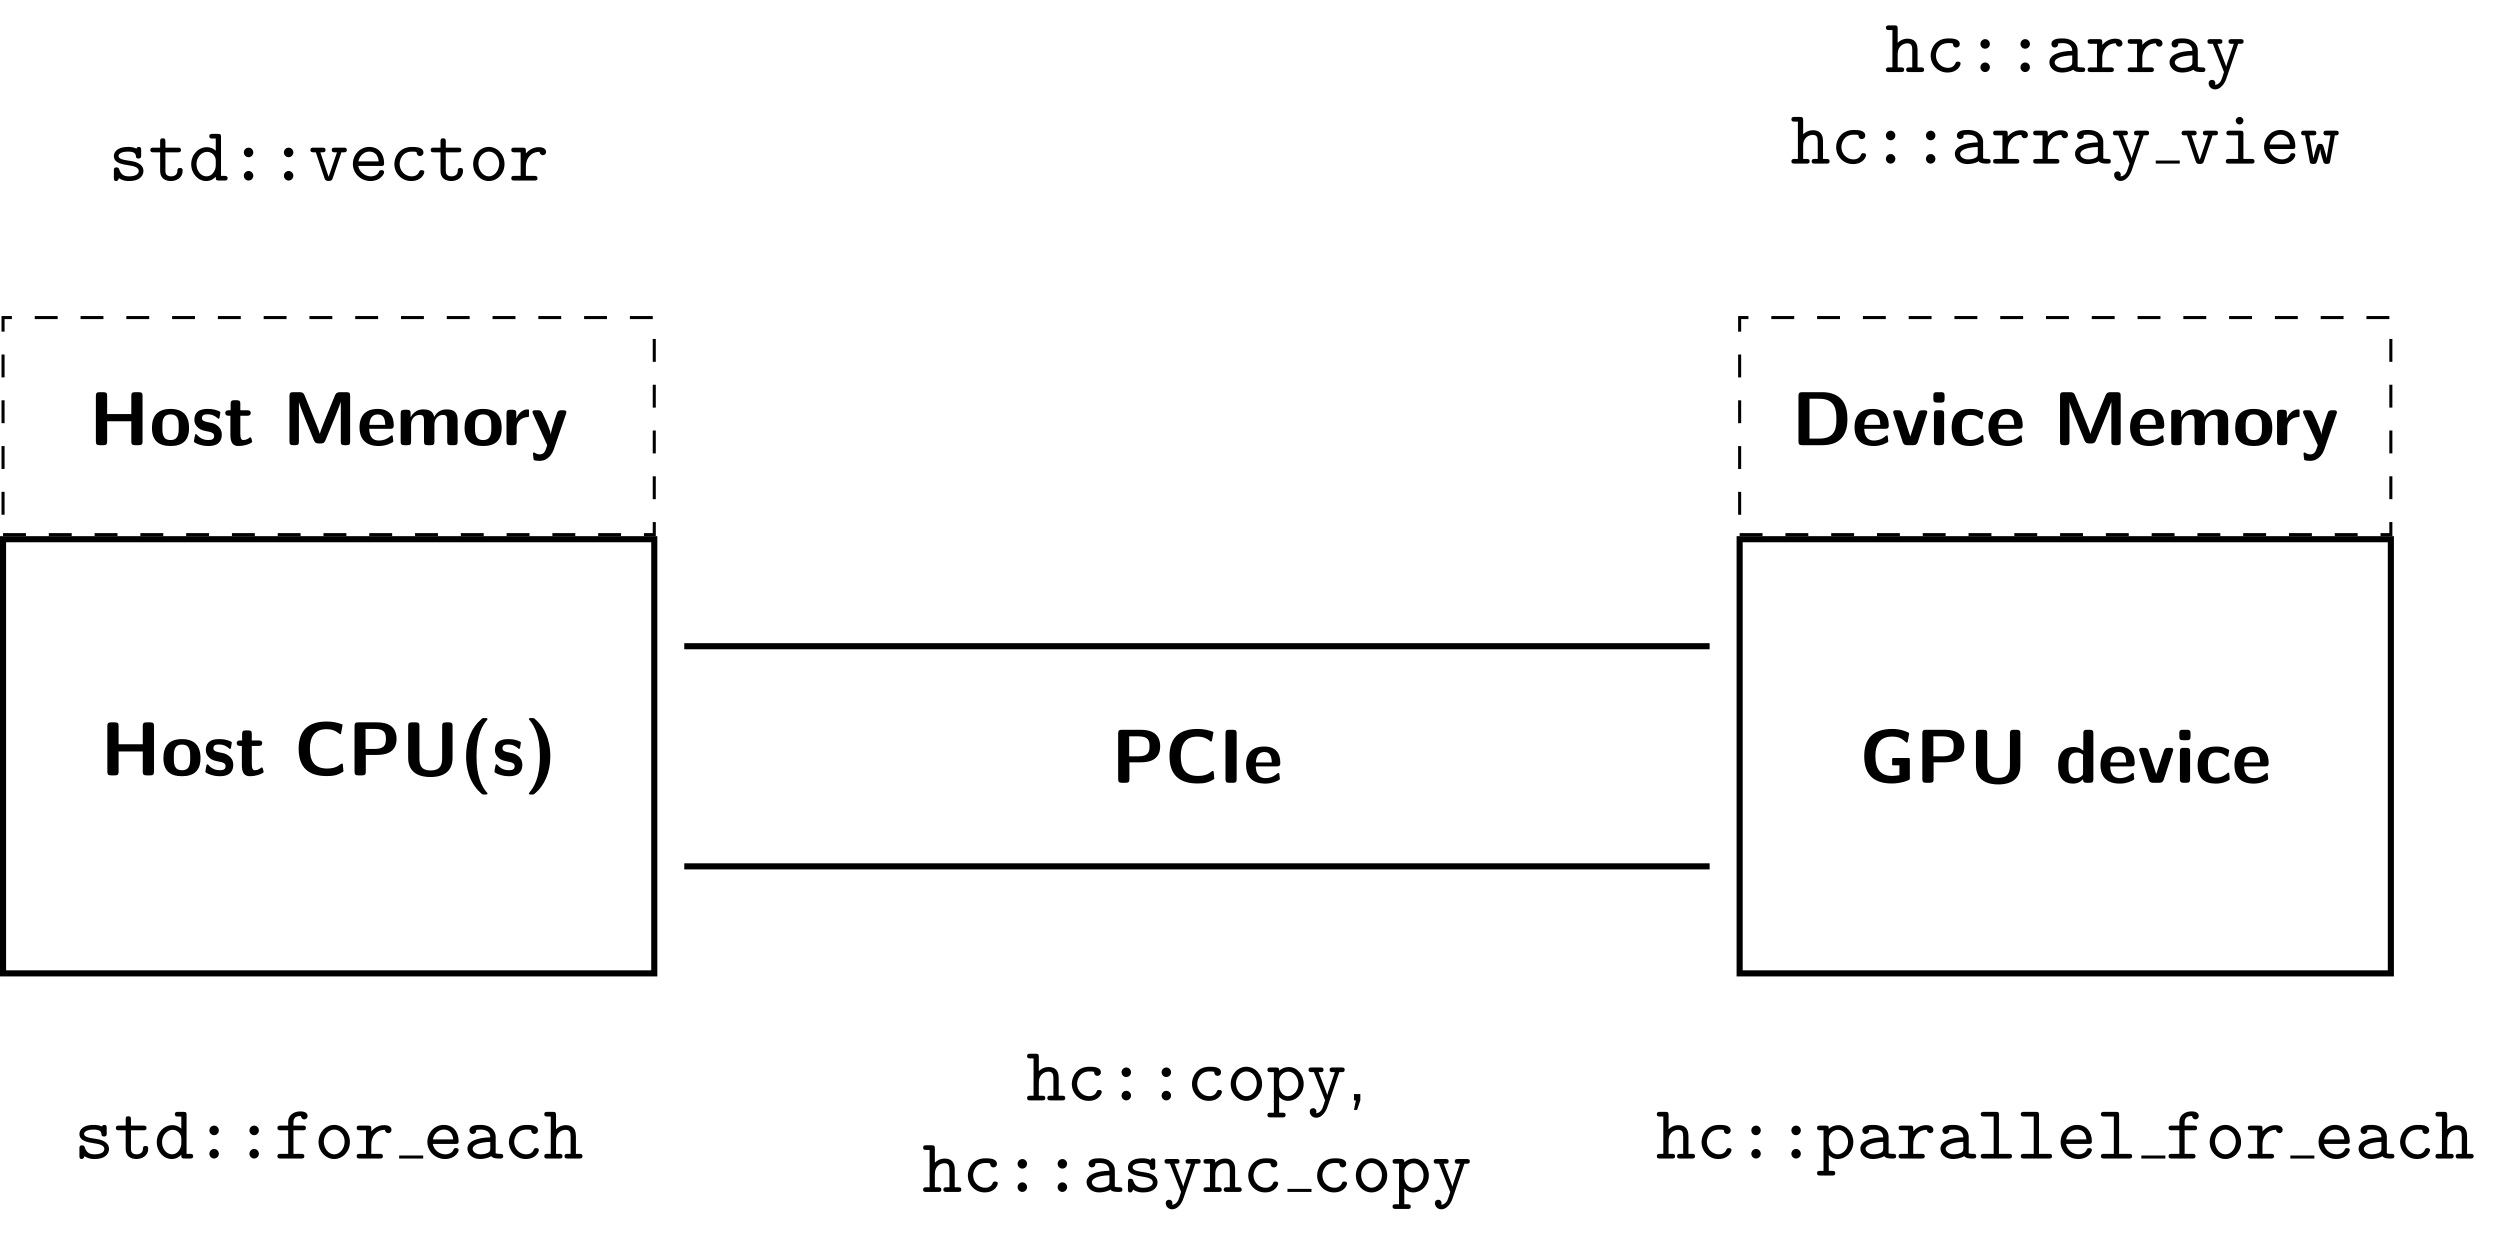 <?xml version="1.0" encoding="UTF-8"?>
<svg xmlns="http://www.w3.org/2000/svg" xmlns:xlink="http://www.w3.org/1999/xlink" width="326.464pt" height="161.184pt" viewBox="0 0 326.464 161.184" version="1.1">
<defs>
<g>
<symbol overflow="visible" id="glyph0-0">
<path style="stroke:none;" d=""/>
</symbol>
<symbol overflow="visible" id="glyph0-1">
<path style="stroke:none;" d="M 7 -6.438 C 7 -6.766 6.922 -6.922 6.516 -6.922 L 6.016 -6.922 C 5.625 -6.922 5.531 -6.781 5.531 -6.438 L 5.531 -4.062 L 2.375 -4.062 L 2.375 -6.438 C 2.375 -6.766 2.297 -6.922 1.891 -6.922 L 1.391 -6.922 C 1.031 -6.922 0.906 -6.812 0.906 -6.438 L 0.906 -0.484 C 0.906 -0.125 1.016 0 1.391 0 L 1.891 0 C 2.266 0 2.375 -0.125 2.375 -0.484 L 2.375 -3.125 L 5.531 -3.125 L 5.531 -0.484 C 5.531 -0.156 5.609 0 6.016 0 L 6.516 0 C 6.891 0 7 -0.125 7 -0.484 Z M 7 -6.438 "/>
</symbol>
<symbol overflow="visible" id="glyph0-2">
<path style="stroke:none;" d="M 5.156 -2.25 C 5.156 -3.875 4.359 -4.734 2.734 -4.734 C 1.078 -4.734 0.312 -3.844 0.312 -2.25 C 0.312 -0.625 1.172 0.109 2.734 0.109 C 4.297 0.109 5.156 -0.609 5.156 -2.25 Z M 2.734 -0.672 C 1.672 -0.672 1.672 -1.562 1.672 -2.359 C 1.672 -3.125 1.672 -4.016 2.734 -4.016 C 3.812 -4.016 3.812 -3.141 3.812 -2.359 C 3.812 -1.578 3.812 -0.672 2.734 -0.672 Z M 2.734 -0.672 "/>
</symbol>
<symbol overflow="visible" id="glyph0-3">
<path style="stroke:none;" d="M 3.953 -1.406 C 3.953 -1.969 3.656 -2.312 3.469 -2.469 C 3.078 -2.828 2.719 -2.891 2.297 -2.969 C 1.75 -3.078 1.359 -3.156 1.359 -3.531 C 1.359 -3.953 1.688 -4.031 2.078 -4.031 C 2.734 -4.031 3.094 -3.781 3.359 -3.562 C 3.453 -3.453 3.484 -3.453 3.516 -3.453 C 3.625 -3.453 3.641 -3.547 3.656 -3.594 C 3.672 -3.672 3.766 -4.234 3.766 -4.281 C 3.766 -4.438 3.234 -4.578 3.125 -4.609 C 2.734 -4.719 2.406 -4.734 2.156 -4.734 C 1.703 -4.734 0.375 -4.734 0.375 -3.312 C 0.375 -2.828 0.594 -2.516 0.859 -2.281 C 1.203 -1.969 1.594 -1.891 2.156 -1.781 C 2.453 -1.734 2.953 -1.641 2.953 -1.203 C 2.953 -0.734 2.578 -0.672 2.188 -0.672 C 1.75 -0.672 1.188 -0.797 0.719 -1.359 C 0.672 -1.406 0.641 -1.438 0.578 -1.438 C 0.484 -1.438 0.453 -1.344 0.453 -1.281 C 0.422 -1.141 0.312 -0.578 0.312 -0.484 C 0.312 -0.297 1.047 -0.062 1.062 -0.062 C 1.609 0.109 2.016 0.109 2.188 0.109 C 2.688 0.109 3.953 0.062 3.953 -1.406 Z M 3.953 -1.406 "/>
</symbol>
<symbol overflow="visible" id="glyph0-4">
<path style="stroke:none;" d="M 2.172 -3.844 L 3.062 -3.844 C 3.188 -3.844 3.531 -3.844 3.531 -4.203 C 3.531 -4.562 3.188 -4.562 3.062 -4.562 L 2.172 -4.562 L 2.172 -5.391 C 2.172 -5.719 2.109 -5.875 1.688 -5.875 L 1.391 -5.875 C 1.031 -5.875 0.906 -5.766 0.906 -5.391 L 0.906 -4.562 L 0.672 -4.562 C 0.562 -4.562 0.203 -4.562 0.203 -4.203 C 0.203 -3.844 0.562 -3.844 0.672 -3.844 L 0.875 -3.844 L 0.875 -1.328 C 0.875 -0.312 1.234 0.109 1.922 0.109 C 2.016 0.109 2.453 0.109 2.969 -0.047 C 3.141 -0.094 3.719 -0.281 3.719 -0.469 C 3.719 -0.5 3.703 -0.562 3.641 -0.781 C 3.594 -0.984 3.562 -1.031 3.484 -1.031 C 3.422 -1.031 3.422 -1.031 3.359 -0.969 C 3.25 -0.891 2.984 -0.672 2.562 -0.672 C 2.328 -0.672 2.172 -0.844 2.172 -1.5 Z M 2.172 -3.844 "/>
</symbol>
<symbol overflow="visible" id="glyph0-5">
<path style="stroke:none;" d="M 6.375 -1.422 C 6.375 -1.5 6.312 -1.547 6.266 -1.547 C 6.031 -1.547 5.734 -0.891 4.344 -0.891 C 2.578 -0.891 2.078 -1.969 2.078 -3.469 C 2.078 -4.953 2.625 -6.031 4.25 -6.031 C 5.141 -6.031 5.609 -5.688 5.875 -5.469 C 5.938 -5.406 5.969 -5.375 6.047 -5.375 C 6.078 -5.375 6.125 -5.422 6.141 -5.469 L 6.344 -6.562 C 6.344 -6.609 6.344 -6.656 6.266 -6.672 C 5.672 -6.891 5.062 -7.031 4.281 -7.031 C 1.859 -7.031 0.609 -5.859 0.609 -3.484 C 0.609 -1.031 1.875 0.094 4.297 0.094 C 5.141 0.094 5.672 -0.016 6.406 -0.469 C 6.484 -0.516 6.453 -0.594 6.453 -0.594 Z M 6.375 -1.422 "/>
</symbol>
<symbol overflow="visible" id="glyph0-6">
<path style="stroke:none;" d="M 2.375 -2.672 L 3.891 -2.672 C 5.453 -2.672 6.391 -3.328 6.391 -4.766 C 6.391 -6.266 5.406 -6.922 3.875 -6.922 L 1.391 -6.922 C 1.031 -6.922 0.906 -6.812 0.906 -6.438 L 0.906 -0.484 C 0.906 -0.125 1.016 0 1.391 0 L 1.891 0 C 2.266 0 2.375 -0.125 2.375 -0.484 Z M 3.562 -6.062 C 4.875 -6.062 5 -5.469 5 -4.766 C 5 -4.094 4.891 -3.453 3.562 -3.453 L 2.344 -3.453 L 2.344 -6.062 Z M 3.562 -6.062 "/>
</symbol>
<symbol overflow="visible" id="glyph0-7">
<path style="stroke:none;" d="M 6.703 -6.438 C 6.703 -6.766 6.625 -6.922 6.219 -6.922 L 5.828 -6.922 C 5.438 -6.922 5.344 -6.781 5.344 -6.438 L 5.344 -2.266 C 5.344 -1.281 5.047 -0.641 3.844 -0.641 C 2.688 -0.641 2.375 -1.219 2.375 -2.25 L 2.375 -6.438 C 2.375 -6.766 2.297 -6.922 1.891 -6.922 L 1.391 -6.922 C 1.031 -6.922 0.906 -6.812 0.906 -6.438 L 0.906 -2.297 C 0.906 -0.188 2.562 0.219 3.828 0.219 C 4.969 0.219 6.703 -0.125 6.703 -2.281 Z M 6.703 -6.438 "/>
</symbol>
<symbol overflow="visible" id="glyph0-8">
<path style="stroke:none;" d="M 3.203 -7.484 C 3.016 -7.484 3 -7.484 2.828 -7.312 C 1.625 -6.312 0.859 -4.609 0.859 -2.5 C 0.859 -1.281 1.109 0.797 2.766 2.297 C 2.984 2.5 3 2.5 3.203 2.5 L 3.375 2.5 C 3.531 2.5 3.656 2.5 3.656 2.359 C 3.656 2.328 3.656 2.312 3.531 2.188 C 2.906 1.422 2.219 0.188 2.219 -2.5 C 2.219 -5.422 3.047 -6.578 3.594 -7.234 C 3.625 -7.281 3.656 -7.312 3.656 -7.344 C 3.656 -7.484 3.531 -7.484 3.375 -7.484 Z M 3.203 -7.484 "/>
</symbol>
<symbol overflow="visible" id="glyph0-9">
<path style="stroke:none;" d="M 0.875 -7.484 C 0.719 -7.484 0.609 -7.484 0.609 -7.344 C 0.609 -7.312 0.609 -7.297 0.734 -7.172 C 1.344 -6.406 2.047 -5.172 2.047 -2.5 C 2.047 0.422 1.219 1.578 0.672 2.25 C 0.609 2.328 0.609 2.344 0.609 2.359 C 0.609 2.5 0.719 2.5 0.875 2.5 L 1.062 2.5 C 1.234 2.5 1.25 2.5 1.438 2.328 C 2.625 1.328 3.406 -0.375 3.406 -2.5 C 3.406 -3.703 3.156 -5.781 1.484 -7.281 C 1.281 -7.484 1.25 -7.484 1.062 -7.484 Z M 0.875 -7.484 "/>
</symbol>
<symbol overflow="visible" id="glyph0-10">
<path style="stroke:none;" d="M 5.531 -3.266 C 5.328 -2.75 4.953 -1.828 4.875 -1.484 L 4.859 -1.484 C 4.781 -1.844 4.359 -2.828 4.156 -3.359 L 2.875 -6.516 C 2.719 -6.922 2.391 -6.922 2.219 -6.922 L 1.391 -6.922 C 1.031 -6.922 0.906 -6.812 0.906 -6.438 L 0.906 -0.484 C 0.906 -0.125 1.016 0 1.391 0 L 1.656 0 C 2.031 0 2.141 -0.125 2.141 -0.484 L 2.141 -5.625 C 2.25 -5.188 2.703 -4.078 2.938 -3.484 L 4.094 -0.641 C 4.281 -0.219 4.516 -0.219 4.859 -0.219 C 5.188 -0.219 5.438 -0.219 5.609 -0.641 L 6.891 -3.781 C 6.984 -4.016 7.531 -5.375 7.594 -5.625 L 7.609 -5.625 L 7.609 -0.484 C 7.609 -0.156 7.672 0 8.078 0 L 8.359 0 C 8.734 0 8.828 -0.125 8.828 -0.484 L 8.828 -6.438 C 8.828 -6.766 8.766 -6.922 8.359 -6.922 L 7.516 -6.922 C 7.266 -6.922 7.016 -6.891 6.844 -6.484 Z M 5.531 -3.266 "/>
</symbol>
<symbol overflow="visible" id="glyph0-11">
<path style="stroke:none;" d="M 4.297 -2.141 C 4.531 -2.141 4.781 -2.141 4.781 -2.594 C 4.781 -3.875 4.172 -4.734 2.688 -4.734 C 1.094 -4.734 0.312 -3.844 0.312 -2.328 C 0.312 -0.688 1.25 0.109 2.828 0.109 C 3.203 0.109 3.766 0.062 4.422 -0.266 C 4.641 -0.375 4.719 -0.406 4.719 -0.531 C 4.719 -0.594 4.688 -0.891 4.672 -0.969 C 4.641 -1.281 4.625 -1.281 4.531 -1.281 C 4.5 -1.281 4.469 -1.281 4.359 -1.188 C 3.781 -0.672 3.188 -0.609 2.859 -0.609 C 1.734 -0.609 1.609 -1.5 1.578 -2.141 Z M 1.594 -2.656 C 1.625 -3.266 1.828 -4.016 2.688 -4.016 C 3.484 -4.016 3.641 -3.438 3.672 -2.656 Z M 1.594 -2.656 "/>
</symbol>
<symbol overflow="visible" id="glyph0-12">
<path style="stroke:none;" d="M 8.031 -3.234 C 8.031 -4.266 7.594 -4.672 6.578 -4.672 C 5.875 -4.672 5.328 -4.344 4.969 -3.688 C 4.812 -4.641 3.953 -4.672 3.531 -4.672 C 3.344 -4.672 2.938 -4.672 2.484 -4.344 C 2.172 -4.109 1.969 -3.797 1.906 -3.656 L 1.891 -3.656 L 1.891 -4.141 C 1.891 -4.469 1.828 -4.625 1.422 -4.625 L 1.078 -4.625 C 0.719 -4.625 0.594 -4.516 0.594 -4.141 L 0.594 -0.484 C 0.594 -0.125 0.703 0 1.078 0 L 1.469 0 C 1.859 0 1.953 -0.125 1.953 -0.484 L 1.953 -2.688 C 1.953 -3.578 2.562 -3.953 3.047 -3.953 C 3.531 -3.953 3.641 -3.75 3.641 -3.219 L 3.641 -0.484 C 3.641 -0.125 3.75 0 4.109 0 L 4.516 0 C 4.891 0 5 -0.125 5 -0.484 L 5 -2.688 C 5 -3.578 5.609 -3.953 6.094 -3.953 C 6.562 -3.953 6.672 -3.75 6.672 -3.219 L 6.672 -0.484 C 6.672 -0.125 6.781 0 7.156 0 L 7.562 0 C 7.938 0 8.031 -0.125 8.031 -0.484 Z M 8.031 -3.234 "/>
</symbol>
<symbol overflow="visible" id="glyph0-13">
<path style="stroke:none;" d="M 1.938 -2.297 C 1.938 -3.234 2.719 -3.625 3.344 -3.672 C 3.531 -3.672 3.547 -3.672 3.547 -3.938 L 3.547 -4.406 C 3.547 -4.609 3.547 -4.672 3.375 -4.672 C 3.094 -4.672 2.359 -4.578 1.891 -3.5 L 1.891 -4.141 C 1.891 -4.469 1.812 -4.625 1.406 -4.625 L 1.094 -4.625 C 0.734 -4.625 0.609 -4.516 0.609 -4.141 L 0.609 -0.484 C 0.609 -0.125 0.719 0 1.094 0 L 1.453 0 C 1.828 0 1.938 -0.125 1.938 -0.484 Z M 1.938 -2.297 "/>
</symbol>
<symbol overflow="visible" id="glyph0-14">
<path style="stroke:none;" d="M 4.672 -4.094 C 4.719 -4.234 4.719 -4.25 4.719 -4.297 C 4.719 -4.562 4.453 -4.562 4.312 -4.562 L 4.094 -4.562 C 3.938 -4.562 3.719 -4.562 3.562 -4.344 C 3.531 -4.281 2.734 -2.078 2.688 -1.422 L 2.672 -1.422 C 2.625 -1.906 2.219 -2.828 1.781 -3.781 C 1.5 -4.422 1.438 -4.562 0.938 -4.562 L 0.672 -4.562 C 0.531 -4.562 0.297 -4.562 0.297 -4.312 C 0.297 -4.266 0.312 -4.203 0.344 -4.141 L 2.219 0 C 2.141 0.203 2.109 0.312 2.078 0.422 C 1.969 0.75 1.797 1.203 1.25 1.203 C 0.922 1.203 0.703 1.062 0.594 0.984 C 0.531 0.953 0.516 0.953 0.484 0.953 C 0.438 0.953 0.359 0.984 0.359 1.094 C 0.359 1.172 0.422 1.859 0.453 1.906 C 0.531 2.031 1.078 2.047 1.234 2.047 C 2.469 2.047 2.953 0.875 3.047 0.625 Z M 4.672 -4.094 "/>
</symbol>
<symbol overflow="visible" id="glyph0-15">
<path style="stroke:none;" d="M 6.578 -3.094 C 6.578 -3.141 6.547 -3.234 6.453 -3.234 L 4.422 -3.234 C 4.344 -3.234 4.266 -3.203 4.266 -3.094 L 4.266 -2.375 C 4.266 -2.328 4.312 -2.281 4.375 -2.281 L 5.219 -2.281 L 5.219 -1 C 5.125 -0.953 4.453 -0.891 4.312 -0.891 C 2.625 -0.891 2.078 -1.938 2.078 -3.469 C 2.078 -4.953 2.625 -6.031 4.25 -6.031 C 5.094 -6.031 5.5 -5.828 6.094 -5.281 C 6.125 -5.25 6.156 -5.234 6.188 -5.234 C 6.234 -5.234 6.281 -5.281 6.297 -5.359 L 6.484 -6.375 C 6.484 -6.438 6.5 -6.484 6.406 -6.547 C 6.109 -6.703 5.375 -7.031 4.312 -7.031 C 1.672 -7.031 0.625 -5.688 0.625 -3.469 C 0.625 -1 1.922 0.094 4.25 0.094 C 5.297 0.094 6.297 -0.234 6.578 -0.453 Z M 6.578 -3.094 "/>
</symbol>
<symbol overflow="visible" id="glyph0-16">
<path style="stroke:none;" d="M 4.969 -6.438 C 4.969 -6.766 4.906 -6.922 4.5 -6.922 L 4.125 -6.922 C 3.75 -6.922 3.656 -6.781 3.656 -6.438 L 3.656 -4.172 C 3.203 -4.609 2.703 -4.672 2.391 -4.672 C 0.375 -4.672 0.375 -2.766 0.375 -2.266 C 0.375 -1.812 0.375 0.109 2.344 0.109 C 2.766 0.109 3.188 -0.016 3.625 -0.469 C 3.625 -0.094 3.766 0 4.094 0 L 4.5 0 C 4.875 0 4.969 -0.125 4.969 -0.484 Z M 3.625 -1.25 C 3.625 -1.078 3.625 -0.984 3.328 -0.781 C 3.078 -0.625 2.844 -0.609 2.734 -0.609 C 1.719 -0.609 1.719 -1.531 1.719 -2.266 C 1.719 -3.016 1.719 -3.953 2.844 -3.953 C 3.125 -3.953 3.406 -3.859 3.625 -3.656 Z M 3.625 -1.25 "/>
</symbol>
<symbol overflow="visible" id="glyph0-17">
<path style="stroke:none;" d="M 4.672 -4.094 C 4.719 -4.234 4.719 -4.25 4.719 -4.281 C 4.719 -4.562 4.469 -4.562 4.312 -4.562 L 4.109 -4.562 C 3.688 -4.562 3.578 -4.422 3.484 -4.141 L 2.5 -1.125 L 1.516 -4.141 C 1.453 -4.344 1.375 -4.562 0.891 -4.562 L 0.656 -4.562 C 0.516 -4.562 0.266 -4.562 0.266 -4.281 C 0.266 -4.25 0.266 -4.234 0.312 -4.094 L 1.5 -0.422 C 1.641 0 1.938 0 2.125 0 L 2.844 0 C 3.031 0 3.344 0 3.484 -0.422 Z M 4.672 -4.094 "/>
</symbol>
<symbol overflow="visible" id="glyph0-18">
<path style="stroke:none;" d="M 1.016 -6.922 C 0.703 -6.922 0.531 -6.875 0.531 -6.469 L 0.531 -6.016 C 0.531 -5.688 0.641 -5.562 1 -5.562 L 1.531 -5.562 C 2 -5.562 2 -5.766 2 -6.234 C 2 -6.719 2 -6.922 1.531 -6.922 Z M 1.938 -4.094 C 1.938 -4.406 1.859 -4.562 1.453 -4.562 L 1.094 -4.562 C 0.734 -4.562 0.609 -4.453 0.609 -4.094 L 0.609 -0.484 C 0.609 -0.125 0.719 0 1.094 0 L 1.453 0 C 1.828 0 1.938 -0.125 1.938 -0.484 Z M 1.938 -4.094 "/>
</symbol>
<symbol overflow="visible" id="glyph0-19">
<path style="stroke:none;" d="M 4.562 -0.5 C 4.562 -0.609 4.516 -1.062 4.5 -1.203 C 4.5 -1.219 4.469 -1.328 4.375 -1.328 C 4.344 -1.328 4.312 -1.328 4.219 -1.219 C 4.047 -1.078 3.578 -0.672 2.766 -0.672 C 1.719 -0.672 1.719 -1.672 1.719 -2.312 C 1.719 -3.125 1.781 -3.953 2.797 -3.953 C 3.438 -3.953 3.703 -3.797 4.062 -3.5 C 4.188 -3.391 4.203 -3.391 4.25 -3.391 C 4.344 -3.391 4.359 -3.484 4.375 -3.516 C 4.391 -3.594 4.5 -4.156 4.5 -4.203 C 4.5 -4.297 4.422 -4.344 4.25 -4.422 C 3.781 -4.641 3.484 -4.734 2.781 -4.734 C 1.297 -4.734 0.375 -4.031 0.375 -2.297 C 0.375 -0.641 1.219 0.109 2.734 0.109 C 3 0.109 3.594 0.094 4.266 -0.234 C 4.547 -0.391 4.562 -0.406 4.562 -0.5 Z M 4.562 -0.5 "/>
</symbol>
<symbol overflow="visible" id="glyph0-20">
<path style="stroke:none;" d="M 1.391 -6.922 C 1.031 -6.922 0.906 -6.812 0.906 -6.438 L 0.906 -0.484 C 0.906 -0.125 1.016 0 1.391 0 L 4.016 0 C 6.453 0 7.297 -1.453 7.297 -3.406 C 7.297 -4.203 7.172 -5.156 6.609 -5.875 C 5.859 -6.797 4.672 -6.922 4.016 -6.922 Z M 2.344 -0.859 L 2.344 -6.062 L 3.625 -6.062 C 5.766 -6.062 5.859 -4.531 5.859 -3.406 C 5.859 -2.281 5.75 -0.859 3.625 -0.859 Z M 2.344 -0.859 "/>
</symbol>
<symbol overflow="visible" id="glyph0-21">
<path style="stroke:none;" d="M 2.375 -6.438 C 2.375 -6.766 2.312 -6.922 1.906 -6.922 L 1.391 -6.922 C 1.031 -6.922 0.922 -6.812 0.922 -6.438 L 0.922 -0.484 C 0.922 -0.125 1.031 0 1.391 0 L 1.906 0 C 2.281 0 2.375 -0.125 2.375 -0.484 Z M 2.375 -6.438 "/>
</symbol>
<symbol overflow="visible" id="glyph1-0">
<path style="stroke:none;" d=""/>
</symbol>
<symbol overflow="visible" id="glyph1-1">
<path style="stroke:none;" d="M 2.969 -2.547 C 2.734 -2.578 2.547 -2.609 2.297 -2.656 C 2 -2.703 1.328 -2.828 1.328 -3.203 C 1.328 -3.469 1.641 -3.781 2.594 -3.781 C 3.422 -3.781 3.562 -3.484 3.594 -3.219 C 3.594 -3.047 3.625 -2.875 3.922 -2.875 C 4.281 -2.875 4.281 -3.094 4.281 -3.297 L 4.281 -3.984 C 4.281 -4.141 4.281 -4.391 3.984 -4.391 C 3.734 -4.391 3.703 -4.25 3.672 -4.172 C 3.234 -4.391 2.797 -4.391 2.609 -4.391 C 0.953 -4.391 0.719 -3.562 0.719 -3.203 C 0.719 -2.297 1.766 -2.125 2.688 -1.984 C 3.172 -1.906 3.969 -1.781 3.969 -1.25 C 3.969 -0.875 3.594 -0.547 2.688 -0.547 C 2.219 -0.547 1.672 -0.656 1.422 -1.438 C 1.359 -1.609 1.328 -1.719 1.062 -1.719 C 0.719 -1.719 0.719 -1.516 0.719 -1.312 L 0.719 -0.344 C 0.719 -0.188 0.719 0.062 1.016 0.062 C 1.109 0.062 1.266 0.047 1.391 -0.312 C 1.875 0.047 2.406 0.062 2.688 0.062 C 4.25 0.062 4.578 -0.766 4.578 -1.25 C 4.578 -2.281 3.297 -2.5 2.969 -2.547 Z M 2.969 -2.547 "/>
</symbol>
<symbol overflow="visible" id="glyph1-2">
<path style="stroke:none;" d="M 2.219 -3.688 L 3.844 -3.688 C 4 -3.688 4.25 -3.688 4.25 -3.984 C 4.25 -4.297 4 -4.297 3.844 -4.297 L 2.219 -4.297 L 2.219 -5.109 C 2.219 -5.297 2.219 -5.516 1.875 -5.516 C 1.531 -5.516 1.531 -5.312 1.531 -5.109 L 1.531 -4.297 L 0.656 -4.297 C 0.5 -4.297 0.25 -4.297 0.25 -3.984 C 0.25 -3.688 0.5 -3.688 0.641 -3.688 L 1.531 -3.688 L 1.531 -1.25 C 1.531 -0.297 2.203 0.062 2.938 0.062 C 3.672 0.062 4.469 -0.375 4.469 -1.25 C 4.469 -1.438 4.469 -1.641 4.125 -1.641 C 3.797 -1.641 3.781 -1.438 3.781 -1.266 C 3.781 -0.641 3.203 -0.547 2.984 -0.547 C 2.219 -0.547 2.219 -1.062 2.219 -1.312 Z M 2.219 -3.688 "/>
</symbol>
<symbol overflow="visible" id="glyph1-3">
<path style="stroke:none;" d="M 3.562 -0.5 C 3.562 -0.141 3.562 0 3.969 0 L 4.688 0 C 4.859 0 5.109 0 5.109 -0.312 C 5.109 -0.609 4.844 -0.609 4.703 -0.609 L 4.25 -0.609 L 4.25 -5.688 C 4.25 -5.984 4.203 -6.094 3.859 -6.094 L 3.125 -6.094 C 2.969 -6.094 2.719 -6.094 2.719 -5.781 C 2.719 -5.484 2.984 -5.484 3.125 -5.484 L 3.562 -5.484 L 3.562 -3.906 C 3.234 -4.203 2.828 -4.359 2.406 -4.359 C 1.312 -4.359 0.359 -3.406 0.359 -2.141 C 0.359 -0.906 1.25 0.062 2.312 0.062 C 2.875 0.062 3.297 -0.203 3.562 -0.5 Z M 3.562 -2.641 L 3.562 -1.938 C 3.562 -1.375 3.125 -0.547 2.359 -0.547 C 1.641 -0.547 1.047 -1.25 1.047 -2.141 C 1.047 -3.094 1.75 -3.75 2.438 -3.75 C 3.078 -3.75 3.562 -3.188 3.562 -2.641 Z M 3.562 -2.641 "/>
</symbol>
<symbol overflow="visible" id="glyph1-4">
<path style="stroke:none;" d="M 3.234 -3.672 C 3.234 -4.031 2.938 -4.297 2.625 -4.297 C 2.25 -4.297 2 -3.984 2 -3.672 C 2 -3.312 2.297 -3.047 2.609 -3.047 C 2.984 -3.047 3.234 -3.359 3.234 -3.672 Z M 3.234 -0.625 C 3.234 -0.984 2.938 -1.25 2.625 -1.25 C 2.25 -1.25 2 -0.938 2 -0.625 C 2 -0.266 2.297 0 2.609 0 C 2.984 0 3.234 -0.312 3.234 -0.625 Z M 3.234 -0.625 "/>
</symbol>
<symbol overflow="visible" id="glyph1-5">
<path style="stroke:none;" d="M 4.281 -3.688 L 4.578 -3.688 C 4.734 -3.688 4.984 -3.688 4.984 -3.984 C 4.984 -4.297 4.75 -4.297 4.578 -4.297 L 3.422 -4.297 C 3.266 -4.297 3.016 -4.297 3.016 -4 C 3.016 -3.688 3.266 -3.688 3.422 -3.688 L 3.703 -3.688 L 2.609 -0.484 L 1.531 -3.688 L 1.797 -3.688 C 1.953 -3.688 2.203 -3.688 2.203 -3.984 C 2.203 -4.297 1.969 -4.297 1.797 -4.297 L 0.641 -4.297 C 0.484 -4.297 0.234 -4.297 0.234 -3.984 C 0.234 -3.688 0.484 -3.688 0.641 -3.688 L 0.938 -3.688 L 2.078 -0.297 C 2.203 0.047 2.406 0.047 2.609 0.047 C 2.797 0.047 3.031 0.047 3.141 -0.297 Z M 4.281 -3.688 "/>
</symbol>
<symbol overflow="visible" id="glyph1-6">
<path style="stroke:none;" d="M 4.234 -1.906 C 4.438 -1.906 4.625 -1.906 4.625 -2.266 C 4.625 -3.406 3.984 -4.391 2.688 -4.391 C 1.5 -4.391 0.547 -3.391 0.547 -2.156 C 0.547 -0.953 1.562 0.062 2.844 0.062 C 4.156 0.062 4.625 -0.844 4.625 -1.094 C 4.625 -1.359 4.344 -1.359 4.281 -1.359 C 4.094 -1.359 4.016 -1.328 3.953 -1.141 C 3.734 -0.641 3.188 -0.547 2.906 -0.547 C 2.156 -0.547 1.422 -1.047 1.25 -1.906 Z M 1.266 -2.5 C 1.406 -3.234 2 -3.781 2.688 -3.781 C 3.203 -3.781 3.828 -3.531 3.922 -2.5 Z M 1.266 -2.5 "/>
</symbol>
<symbol overflow="visible" id="glyph1-7">
<path style="stroke:none;" d="M 4.641 -1.094 C 4.641 -1.359 4.359 -1.359 4.297 -1.359 C 4.141 -1.359 4.031 -1.344 3.969 -1.141 C 3.906 -1.016 3.719 -0.547 2.984 -0.547 C 2.141 -0.547 1.422 -1.25 1.422 -2.156 C 1.422 -2.625 1.688 -3.781 3.047 -3.781 C 3.25 -3.781 3.641 -3.781 3.641 -3.688 C 3.656 -3.344 3.844 -3.203 4.078 -3.203 C 4.312 -3.203 4.531 -3.375 4.531 -3.656 C 4.531 -4.391 3.484 -4.391 3.047 -4.391 C 1.328 -4.391 0.734 -3.031 0.734 -2.156 C 0.734 -0.953 1.672 0.062 2.922 0.062 C 4.312 0.062 4.641 -0.922 4.641 -1.094 Z M 4.641 -1.094 "/>
</symbol>
<symbol overflow="visible" id="glyph1-8">
<path style="stroke:none;" d="M 4.656 -2.156 C 4.656 -3.406 3.734 -4.391 2.609 -4.391 C 1.5 -4.391 0.562 -3.406 0.562 -2.156 C 0.562 -0.891 1.516 0.062 2.609 0.062 C 3.703 0.062 4.656 -0.891 4.656 -2.156 Z M 2.609 -0.547 C 1.875 -0.547 1.25 -1.297 1.25 -2.219 C 1.25 -3.125 1.906 -3.781 2.609 -3.781 C 3.328 -3.781 3.969 -3.125 3.969 -2.219 C 3.969 -1.297 3.344 -0.547 2.609 -0.547 Z M 2.609 -0.547 "/>
</symbol>
<symbol overflow="visible" id="glyph1-9">
<path style="stroke:none;" d="M 2.219 -1.859 C 2.219 -2.797 2.797 -3.75 4 -3.75 C 4.016 -3.516 4.188 -3.312 4.438 -3.312 C 4.656 -3.312 4.859 -3.469 4.859 -3.734 C 4.859 -3.938 4.734 -4.359 3.906 -4.359 C 3.406 -4.359 2.766 -4.172 2.219 -3.547 L 2.219 -3.891 C 2.219 -4.203 2.156 -4.297 1.812 -4.297 L 0.719 -4.297 C 0.562 -4.297 0.312 -4.297 0.312 -4 C 0.312 -3.688 0.562 -3.688 0.719 -3.688 L 1.531 -3.688 L 1.531 -0.609 L 0.719 -0.609 C 0.562 -0.609 0.312 -0.609 0.312 -0.312 C 0.312 0 0.562 0 0.719 0 L 3.312 0 C 3.469 0 3.734 0 3.734 -0.297 C 3.734 -0.609 3.469 -0.609 3.312 -0.609 L 2.219 -0.609 Z M 2.219 -1.859 "/>
</symbol>
<symbol overflow="visible" id="glyph1-10">
<path style="stroke:none;" d="M 4.25 -2.922 C 4.25 -3.922 3.75 -4.359 2.953 -4.359 C 2.297 -4.359 1.844 -4.016 1.656 -3.828 L 1.656 -5.688 C 1.656 -5.984 1.594 -6.094 1.25 -6.094 L 0.531 -6.094 C 0.375 -6.094 0.125 -6.094 0.125 -5.781 C 0.125 -5.484 0.375 -5.484 0.516 -5.484 L 0.969 -5.484 L 0.969 -0.609 L 0.531 -0.609 C 0.375 -0.609 0.125 -0.609 0.125 -0.297 C 0.125 0 0.375 0 0.516 0 L 2.109 0 C 2.25 0 2.5 0 2.5 -0.297 C 2.5 -0.609 2.25 -0.609 2.094 -0.609 L 1.656 -0.609 L 1.656 -2.375 C 1.656 -3.375 2.391 -3.75 2.906 -3.75 C 3.422 -3.75 3.562 -3.469 3.562 -2.875 L 3.562 -0.609 L 3.188 -0.609 C 3.016 -0.609 2.766 -0.609 2.766 -0.297 C 2.766 0 3.047 0 3.188 0 L 4.703 0 C 4.844 0 5.109 0 5.109 -0.297 C 5.109 -0.609 4.859 -0.609 4.688 -0.609 L 4.25 -0.609 Z M 4.25 -2.922 "/>
</symbol>
<symbol overflow="visible" id="glyph1-11">
<path style="stroke:none;" d="M 3.656 -0.312 C 3.875 -0.016 4.344 0 4.719 0 C 5 0 5.219 0 5.219 -0.312 C 5.219 -0.609 4.969 -0.609 4.828 -0.609 C 4.406 -0.609 4.312 -0.656 4.234 -0.688 L 4.234 -2.844 C 4.234 -3.547 3.688 -4.391 2.25 -4.391 C 1.828 -4.391 0.812 -4.391 0.812 -3.656 C 0.812 -3.359 1.016 -3.203 1.25 -3.203 C 1.406 -3.203 1.688 -3.297 1.688 -3.656 C 1.688 -3.734 1.703 -3.75 1.906 -3.766 C 2.047 -3.781 2.172 -3.781 2.266 -3.781 C 3.016 -3.781 3.531 -3.469 3.531 -2.766 C 1.781 -2.734 0.547 -2.234 0.547 -1.281 C 0.547 -0.594 1.172 0.062 2.188 0.062 C 2.562 0.062 3.188 -0.016 3.656 -0.312 Z M 3.531 -2.172 L 3.531 -1.328 C 3.531 -1.109 3.531 -0.891 3.156 -0.719 C 2.797 -0.547 2.344 -0.547 2.266 -0.547 C 1.641 -0.547 1.234 -0.891 1.234 -1.281 C 1.234 -1.766 2.094 -2.141 3.531 -2.172 Z M 3.531 -2.172 "/>
</symbol>
<symbol overflow="visible" id="glyph1-12">
<path style="stroke:none;" d="M 4.281 -3.688 L 4.578 -3.688 C 4.734 -3.688 4.984 -3.688 4.984 -3.984 C 4.984 -4.297 4.75 -4.297 4.578 -4.297 L 3.422 -4.297 C 3.266 -4.297 3.016 -4.297 3.016 -4 C 3.016 -3.688 3.266 -3.688 3.422 -3.688 L 3.703 -3.688 L 2.984 -1.562 C 2.844 -1.203 2.797 -1.016 2.719 -0.703 C 2.656 -0.891 2.578 -1.109 2.5 -1.297 L 1.578 -3.688 L 1.828 -3.688 C 1.969 -3.688 2.219 -3.688 2.219 -3.984 C 2.219 -4.297 1.984 -4.297 1.828 -4.297 L 0.656 -4.297 C 0.5 -4.297 0.266 -4.297 0.266 -3.984 C 0.266 -3.688 0.516 -3.688 0.656 -3.688 L 0.969 -3.688 L 2.375 -0.125 C 2.422 -0.031 2.422 -0.016 2.422 0 C 2.422 0.016 2.172 0.844 2.047 1.094 C 1.75 1.641 1.391 1.656 1.25 1.672 C 1.25 1.656 1.297 1.578 1.297 1.453 C 1.297 1.203 1.109 1.016 0.875 1.016 C 0.594 1.016 0.422 1.203 0.422 1.453 C 0.422 1.875 0.766 2.266 1.25 2.266 C 2.25 2.266 2.703 0.953 2.734 0.844 Z M 4.281 -3.688 "/>
</symbol>
<symbol overflow="visible" id="glyph1-13">
<path style="stroke:none;" d="M 3.078 -3.891 C 3.078 -4.203 3.016 -4.297 2.688 -4.297 L 1.266 -4.297 C 1.109 -4.297 0.859 -4.297 0.859 -4 C 0.859 -3.688 1.109 -3.688 1.266 -3.688 L 2.391 -3.688 L 2.391 -0.609 L 1.188 -0.609 C 1.031 -0.609 0.781 -0.609 0.781 -0.297 C 0.781 0 1.031 0 1.188 0 L 4.125 0 C 4.281 0 4.531 0 4.531 -0.297 C 4.531 -0.609 4.281 -0.609 4.125 -0.609 L 3.078 -0.609 Z M 3.078 -5.609 C 3.078 -5.875 2.859 -6.094 2.578 -6.094 C 2.297 -6.094 2.078 -5.875 2.078 -5.609 C 2.078 -5.328 2.297 -5.109 2.578 -5.109 C 2.859 -5.109 3.078 -5.328 3.078 -5.609 Z M 3.078 -5.609 "/>
</symbol>
<symbol overflow="visible" id="glyph1-14">
<path style="stroke:none;" d="M 4.562 -3.688 C 4.859 -3.688 5.062 -3.688 5.062 -4 C 5.062 -4.297 4.828 -4.297 4.641 -4.297 L 3.5 -4.297 C 3.312 -4.297 3.078 -4.297 3.078 -4 C 3.078 -3.688 3.312 -3.688 3.5 -3.688 L 3.984 -3.688 L 3.484 -0.719 C 3.438 -0.984 3.312 -1.438 3.188 -1.844 C 3.016 -2.469 2.984 -2.578 2.625 -2.578 C 2.531 -2.578 2.344 -2.578 2.234 -2.359 C 2.203 -2.297 1.797 -0.922 1.766 -0.719 L 1.75 -0.719 L 1.234 -3.688 L 1.719 -3.688 C 1.906 -3.688 2.141 -3.688 2.141 -3.984 C 2.141 -4.297 1.906 -4.297 1.719 -4.297 L 0.578 -4.297 C 0.406 -4.297 0.156 -4.297 0.156 -4 C 0.156 -3.688 0.375 -3.688 0.672 -3.688 L 1.266 -0.344 C 1.312 -0.109 1.328 0.047 1.734 0.047 C 2.141 0.047 2.156 -0.047 2.344 -0.656 C 2.594 -1.531 2.609 -1.672 2.625 -1.891 L 2.641 -1.891 C 2.688 -1.375 3.062 -0.203 3.094 -0.125 C 3.219 0.047 3.406 0.047 3.516 0.047 C 3.891 0.047 3.922 -0.125 3.953 -0.344 Z M 4.562 -3.688 "/>
</symbol>
<symbol overflow="visible" id="glyph1-15">
<path style="stroke:none;" d="M 1.656 -2.625 C 1.656 -3.219 2.234 -3.75 2.859 -3.75 C 3.594 -3.75 4.172 -3.016 4.172 -2.156 C 4.172 -1.203 3.484 -0.547 2.781 -0.547 C 2 -0.547 1.656 -1.422 1.656 -1.906 Z M 1.656 -0.453 C 2.062 -0.031 2.5 0.062 2.812 0.062 C 3.891 0.062 4.859 -0.891 4.859 -2.156 C 4.859 -3.375 3.984 -4.359 2.922 -4.359 C 2.438 -4.359 2 -4.172 1.656 -3.875 C 1.656 -4.156 1.641 -4.297 1.25 -4.297 L 0.531 -4.297 C 0.375 -4.297 0.125 -4.297 0.125 -3.984 C 0.125 -3.688 0.375 -3.688 0.516 -3.688 L 0.969 -3.688 L 0.969 1.609 L 0.531 1.609 C 0.375 1.609 0.125 1.609 0.125 1.906 C 0.125 2.219 0.375 2.219 0.516 2.219 L 2.109 2.219 C 2.25 2.219 2.5 2.219 2.5 1.906 C 2.5 1.609 2.25 1.609 2.094 1.609 L 1.656 1.609 Z M 1.656 -0.453 "/>
</symbol>
<symbol overflow="visible" id="glyph1-16">
<path style="stroke:none;" d="M 1.656 -3.828 C 1.656 -4.141 1.656 -4.297 1.25 -4.297 L 0.531 -4.297 C 0.375 -4.297 0.125 -4.297 0.125 -3.984 C 0.125 -3.688 0.375 -3.688 0.516 -3.688 L 0.969 -3.688 L 0.969 -0.609 L 0.531 -0.609 C 0.375 -0.609 0.125 -0.609 0.125 -0.297 C 0.125 0 0.375 0 0.516 0 L 2.109 0 C 2.25 0 2.5 0 2.5 -0.297 C 2.5 -0.609 2.25 -0.609 2.094 -0.609 L 1.656 -0.609 L 1.656 -2.375 C 1.656 -3.375 2.391 -3.75 2.906 -3.75 C 3.422 -3.75 3.562 -3.469 3.562 -2.875 L 3.562 -0.609 L 3.188 -0.609 C 3.016 -0.609 2.766 -0.609 2.766 -0.297 C 2.766 0 3.047 0 3.188 0 L 4.703 0 C 4.844 0 5.109 0 5.109 -0.297 C 5.109 -0.609 4.859 -0.609 4.688 -0.609 L 4.25 -0.609 L 4.25 -2.922 C 4.25 -3.922 3.75 -4.359 2.953 -4.359 C 2.297 -4.359 1.844 -4.016 1.656 -3.828 Z M 1.656 -3.828 "/>
</symbol>
<symbol overflow="visible" id="glyph1-17">
<path style="stroke:none;" d="M 2.953 -5.688 C 2.953 -5.984 2.906 -6.094 2.562 -6.094 L 0.984 -6.094 C 0.828 -6.094 0.578 -6.094 0.578 -5.781 C 0.578 -5.484 0.844 -5.484 0.984 -5.484 L 2.266 -5.484 L 2.266 -0.609 L 0.984 -0.609 C 0.828 -0.609 0.578 -0.609 0.578 -0.297 C 0.578 0 0.844 0 0.984 0 L 4.25 0 C 4.406 0 4.656 0 4.656 -0.297 C 4.656 -0.609 4.422 -0.609 4.25 -0.609 L 2.953 -0.609 Z M 2.953 -5.688 "/>
</symbol>
<symbol overflow="visible" id="glyph1-18">
<path style="stroke:none;" d="M 2.516 -3.688 L 3.734 -3.688 C 3.891 -3.688 4.141 -3.688 4.141 -3.984 C 4.141 -4.297 3.891 -4.297 3.734 -4.297 L 2.516 -4.297 L 2.516 -4.766 C 2.516 -5.547 3.188 -5.547 3.484 -5.547 C 3.484 -5.5 3.578 -5.109 3.922 -5.109 C 4.125 -5.109 4.359 -5.281 4.359 -5.547 C 4.359 -6.156 3.562 -6.156 3.406 -6.156 C 2.609 -6.156 1.828 -5.688 1.828 -4.828 L 1.828 -4.297 L 0.844 -4.297 C 0.672 -4.297 0.422 -4.297 0.422 -3.984 C 0.422 -3.688 0.672 -3.688 0.828 -3.688 L 1.828 -3.688 L 1.828 -0.609 L 0.828 -0.609 C 0.672 -0.609 0.422 -0.609 0.422 -0.312 C 0.422 0 0.672 0 0.828 0 L 3.531 0 C 3.672 0 3.938 0 3.938 -0.297 C 3.938 -0.609 3.672 -0.609 3.531 -0.609 L 2.516 -0.609 Z M 2.516 -3.688 "/>
</symbol>
<symbol overflow="visible" id="glyph2-0">
<path style="stroke:none;" d=""/>
</symbol>
<symbol overflow="visible" id="glyph2-1">
<path style="stroke:none;" d="M 1.797 -0.016 L 1.797 -0.828 L 0.969 -0.828 L 0.969 0 L 1.219 0 L 0.969 1.25 L 1.375 1.25 Z M 1.797 -0.016 "/>
</symbol>
</g>
</defs>
<g id="surface1">
<path style="fill:none;stroke-width:0.797;stroke-linecap:butt;stroke-linejoin:miter;stroke:rgb(0%,0%,0%);stroke-opacity:1;stroke-miterlimit:10;" d="M -42.52 -28.348 L 42.52 -28.348 L 42.52 28.347 L -42.52 28.347 Z M -42.52 -28.348 " transform="matrix(1,0,0,-1,42.918,98.761)"/>
<g style="fill:rgb(0%,0%,0%);fill-opacity:1;">
  <use xlink:href="#glyph0-1" x="13.112" y="101.252"/>
  <use xlink:href="#glyph0-2" x="21.027" y="101.252"/>
  <use xlink:href="#glyph0-3" x="26.507" y="101.252"/>
  <use xlink:href="#glyph0-4" x="30.708" y="101.252"/>
</g>
<g style="fill:rgb(0%,0%,0%);fill-opacity:1;">
  <use xlink:href="#glyph0-5" x="38.391" y="101.252"/>
  <use xlink:href="#glyph0-6" x="45.393" y="101.252"/>
  <use xlink:href="#glyph0-7" x="52.395" y="101.252"/>
  <use xlink:href="#glyph0-8" x="60.005" y="101.252"/>
</g>
<g style="fill:rgb(0%,0%,0%);fill-opacity:1;">
  <use xlink:href="#glyph0-3" x="64.257" y="101.252"/>
  <use xlink:href="#glyph0-9" x="68.458" y="101.252"/>
</g>
<path style="fill:none;stroke-width:0.399;stroke-linecap:butt;stroke-linejoin:miter;stroke:rgb(0%,0%,0%);stroke-opacity:1;stroke-dasharray:2.989,2.989;stroke-miterlimit:10;" d="M -42.52 28.945 L 42.52 28.945 L 42.52 57.292 L -42.52 57.292 Z M -42.52 28.945 " transform="matrix(1,0,0,-1,42.918,98.761)"/>
<g style="fill:rgb(0%,0%,0%);fill-opacity:1;">
  <use xlink:href="#glyph0-1" x="11.615" y="58.134"/>
  <use xlink:href="#glyph0-2" x="19.53" y="58.134"/>
  <use xlink:href="#glyph0-3" x="25.01" y="58.134"/>
  <use xlink:href="#glyph0-4" x="29.211" y="58.134"/>
</g>
<g style="fill:rgb(0%,0%,0%);fill-opacity:1;">
  <use xlink:href="#glyph0-10" x="36.894" y="58.134"/>
  <use xlink:href="#glyph0-11" x="46.636" y="58.134"/>
  <use xlink:href="#glyph0-12" x="51.727" y="58.134"/>
</g>
<g style="fill:rgb(0%,0%,0%);fill-opacity:1;">
  <use xlink:href="#glyph0-2" x="60.352" y="58.134"/>
</g>
<g style="fill:rgb(0%,0%,0%);fill-opacity:1;">
  <use xlink:href="#glyph0-13" x="65.533" y="58.134"/>
  <use xlink:href="#glyph0-14" x="69.241" y="58.134"/>
</g>
<path style="fill:none;stroke-width:0.797;stroke-linecap:butt;stroke-linejoin:miter;stroke:rgb(0%,0%,0%);stroke-opacity:1;stroke-miterlimit:10;" d="M 184.254 -28.348 L 269.293 -28.348 L 269.293 28.347 L 184.254 28.347 Z M 184.254 -28.348 " transform="matrix(1,0,0,-1,42.918,98.761)"/>
<g style="fill:rgb(0%,0%,0%);fill-opacity:1;">
  <use xlink:href="#glyph0-15" x="242.818" y="102.22"/>
  <use xlink:href="#glyph0-6" x="250.124" y="102.22"/>
  <use xlink:href="#glyph0-7" x="257.125" y="102.22"/>
</g>
<g style="fill:rgb(0%,0%,0%);fill-opacity:1;">
  <use xlink:href="#glyph0-16" x="268.392" y="102.22"/>
  <use xlink:href="#glyph0-11" x="273.982" y="102.22"/>
  <use xlink:href="#glyph0-17" x="279.074" y="102.22"/>
  <use xlink:href="#glyph0-18" x="284.055" y="102.22"/>
  <use xlink:href="#glyph0-19" x="286.602" y="102.22"/>
  <use xlink:href="#glyph0-11" x="291.472" y="102.22"/>
</g>
<path style="fill:none;stroke-width:0.399;stroke-linecap:butt;stroke-linejoin:miter;stroke:rgb(0%,0%,0%);stroke-opacity:1;stroke-dasharray:2.989,2.989;stroke-miterlimit:10;" d="M 184.254 28.945 L 269.293 28.945 L 269.293 57.292 L 184.254 57.292 Z M 184.254 28.945 " transform="matrix(1,0,0,-1,42.918,98.761)"/>
<g style="fill:rgb(0%,0%,0%);fill-opacity:1;">
  <use xlink:href="#glyph0-20" x="233.949" y="58.134"/>
  <use xlink:href="#glyph0-11" x="241.864" y="58.134"/>
  <use xlink:href="#glyph0-17" x="246.956" y="58.134"/>
  <use xlink:href="#glyph0-18" x="251.937" y="58.134"/>
  <use xlink:href="#glyph0-19" x="254.484" y="58.134"/>
  <use xlink:href="#glyph0-11" x="259.355" y="58.134"/>
</g>
<g style="fill:rgb(0%,0%,0%);fill-opacity:1;">
  <use xlink:href="#glyph0-10" x="268.103" y="58.134"/>
  <use xlink:href="#glyph0-11" x="277.844" y="58.134"/>
  <use xlink:href="#glyph0-12" x="282.936" y="58.134"/>
  <use xlink:href="#glyph0-2" x="291.571" y="58.134"/>
</g>
<g style="fill:rgb(0%,0%,0%);fill-opacity:1;">
  <use xlink:href="#glyph0-13" x="296.741" y="58.134"/>
  <use xlink:href="#glyph0-14" x="300.449" y="58.134"/>
</g>
<g style="fill:rgb(0%,0%,0%);fill-opacity:1;">
  <use xlink:href="#glyph0-6" x="145.11" y="102.22"/>
  <use xlink:href="#glyph0-5" x="152.112" y="102.22"/>
  <use xlink:href="#glyph0-21" x="159.113" y="102.22"/>
  <use xlink:href="#glyph0-11" x="162.407" y="102.22"/>
</g>
<path style="fill:none;stroke-width:0.797;stroke-linecap:butt;stroke-linejoin:miter;stroke:rgb(0%,0%,0%);stroke-opacity:1;stroke-miterlimit:10;" d="M 46.437 14.374 L 180.336 14.374 " transform="matrix(1,0,0,-1,42.918,98.761)"/>
<path style="fill:none;stroke-width:0.797;stroke-linecap:butt;stroke-linejoin:miter;stroke:rgb(0%,0%,0%);stroke-opacity:1;stroke-miterlimit:10;" d="M 46.437 -14.372 L 180.336 -14.372 " transform="matrix(1,0,0,-1,42.918,98.761)"/>
<g style="fill:rgb(0%,0%,0%);fill-opacity:1;">
  <use xlink:href="#glyph1-1" x="14.151" y="23.578"/>
  <use xlink:href="#glyph1-2" x="19.381" y="23.578"/>
  <use xlink:href="#glyph1-3" x="24.612" y="23.578"/>
  <use xlink:href="#glyph1-4" x="29.842" y="23.578"/>
  <use xlink:href="#glyph1-4" x="35.072" y="23.578"/>
  <use xlink:href="#glyph1-5" x="40.303" y="23.578"/>
  <use xlink:href="#glyph1-6" x="45.533" y="23.578"/>
  <use xlink:href="#glyph1-7" x="50.764" y="23.578"/>
  <use xlink:href="#glyph1-2" x="55.994" y="23.578"/>
  <use xlink:href="#glyph1-8" x="61.224" y="23.578"/>
  <use xlink:href="#glyph1-9" x="66.455" y="23.578"/>
</g>
<g style="fill:rgb(0%,0%,0%);fill-opacity:1;">
  <use xlink:href="#glyph1-10" x="246.153" y="9.409"/>
  <use xlink:href="#glyph1-7" x="251.383" y="9.409"/>
  <use xlink:href="#glyph1-4" x="256.614" y="9.409"/>
  <use xlink:href="#glyph1-4" x="261.844" y="9.409"/>
  <use xlink:href="#glyph1-11" x="267.074" y="9.409"/>
  <use xlink:href="#glyph1-9" x="272.305" y="9.409"/>
  <use xlink:href="#glyph1-9" x="277.535" y="9.409"/>
  <use xlink:href="#glyph1-11" x="282.766" y="9.409"/>
  <use xlink:href="#glyph1-12" x="287.996" y="9.409"/>
</g>
<g style="fill:rgb(0%,0%,0%);fill-opacity:1;">
  <use xlink:href="#glyph1-10" x="233.81" y="21.364"/>
  <use xlink:href="#glyph1-7" x="239.04" y="21.364"/>
  <use xlink:href="#glyph1-4" x="244.271" y="21.364"/>
  <use xlink:href="#glyph1-4" x="249.501" y="21.364"/>
  <use xlink:href="#glyph1-11" x="254.731" y="21.364"/>
  <use xlink:href="#glyph1-9" x="259.962" y="21.364"/>
  <use xlink:href="#glyph1-9" x="265.192" y="21.364"/>
  <use xlink:href="#glyph1-11" x="270.423" y="21.364"/>
  <use xlink:href="#glyph1-12" x="275.653" y="21.364"/>
</g>
<path style="fill:none;stroke-width:0.398;stroke-linecap:butt;stroke-linejoin:miter;stroke:rgb(0%,0%,0%);stroke-opacity:1;stroke-miterlimit:10;" d="M 0.002 0.001 L 3.138 0.001 " transform="matrix(1,0,0,-1,281.51,21.165)"/>
<g style="fill:rgb(0%,0%,0%);fill-opacity:1;">
  <use xlink:href="#glyph1-5" x="284.648" y="21.364"/>
  <use xlink:href="#glyph1-13" x="289.878" y="21.364"/>
  <use xlink:href="#glyph1-6" x="295.109" y="21.364"/>
  <use xlink:href="#glyph1-14" x="300.339" y="21.364"/>
</g>
<g style="fill:rgb(0%,0%,0%);fill-opacity:1;">
  <use xlink:href="#glyph1-10" x="133.999" y="143.694"/>
  <use xlink:href="#glyph1-7" x="139.229" y="143.694"/>
  <use xlink:href="#glyph1-4" x="144.46" y="143.694"/>
  <use xlink:href="#glyph1-4" x="149.69" y="143.694"/>
  <use xlink:href="#glyph1-7" x="154.92" y="143.694"/>
  <use xlink:href="#glyph1-8" x="160.151" y="143.694"/>
  <use xlink:href="#glyph1-15" x="165.381" y="143.694"/>
  <use xlink:href="#glyph1-12" x="170.612" y="143.694"/>
</g>
<g style="fill:rgb(0%,0%,0%);fill-opacity:1;">
  <use xlink:href="#glyph2-1" x="175.842" y="143.694"/>
</g>
<g style="fill:rgb(0%,0%,0%);fill-opacity:1;">
  <use xlink:href="#glyph1-10" x="120.424" y="155.65"/>
  <use xlink:href="#glyph1-7" x="125.654" y="155.65"/>
  <use xlink:href="#glyph1-4" x="130.885" y="155.65"/>
  <use xlink:href="#glyph1-4" x="136.115" y="155.65"/>
  <use xlink:href="#glyph1-11" x="141.345" y="155.65"/>
  <use xlink:href="#glyph1-1" x="146.576" y="155.65"/>
  <use xlink:href="#glyph1-12" x="151.806" y="155.65"/>
  <use xlink:href="#glyph1-16" x="157.037" y="155.65"/>
  <use xlink:href="#glyph1-7" x="162.267" y="155.65"/>
</g>
<path style="fill:none;stroke-width:0.398;stroke-linecap:butt;stroke-linejoin:miter;stroke:rgb(0%,0%,0%);stroke-opacity:1;stroke-miterlimit:10;" d="M 0.001 0.001 L 3.138 0.001 " transform="matrix(1,0,0,-1,168.124,155.45)"/>
<g style="fill:rgb(0%,0%,0%);fill-opacity:1;">
  <use xlink:href="#glyph1-7" x="171.263" y="155.65"/>
  <use xlink:href="#glyph1-8" x="176.493" y="155.65"/>
  <use xlink:href="#glyph1-15" x="181.724" y="155.65"/>
  <use xlink:href="#glyph1-12" x="186.954" y="155.65"/>
</g>
<g style="fill:rgb(0%,0%,0%);fill-opacity:1;">
  <use xlink:href="#glyph1-10" x="216.236" y="151.287"/>
  <use xlink:href="#glyph1-7" x="221.466" y="151.287"/>
  <use xlink:href="#glyph1-4" x="226.697" y="151.287"/>
  <use xlink:href="#glyph1-4" x="231.927" y="151.287"/>
  <use xlink:href="#glyph1-15" x="237.157" y="151.287"/>
  <use xlink:href="#glyph1-11" x="242.388" y="151.287"/>
  <use xlink:href="#glyph1-9" x="247.618" y="151.287"/>
  <use xlink:href="#glyph1-11" x="252.849" y="151.287"/>
  <use xlink:href="#glyph1-17" x="258.079" y="151.287"/>
  <use xlink:href="#glyph1-17" x="263.309" y="151.287"/>
  <use xlink:href="#glyph1-6" x="268.54" y="151.287"/>
  <use xlink:href="#glyph1-17" x="273.77" y="151.287"/>
</g>
<path style="fill:none;stroke-width:0.398;stroke-linecap:butt;stroke-linejoin:miter;stroke:rgb(0%,0%,0%);stroke-opacity:1;stroke-miterlimit:10;" d="M 0.002 -0.002 L 3.139 -0.002 " transform="matrix(1,0,0,-1,279.627,151.088)"/>
<g style="fill:rgb(0%,0%,0%);fill-opacity:1;">
  <use xlink:href="#glyph1-18" x="282.766" y="151.287"/>
  <use xlink:href="#glyph1-8" x="287.996" y="151.287"/>
  <use xlink:href="#glyph1-9" x="293.227" y="151.287"/>
</g>
<path style="fill:none;stroke-width:0.398;stroke-linecap:butt;stroke-linejoin:miter;stroke:rgb(0%,0%,0%);stroke-opacity:1;stroke-miterlimit:10;" d="M 0.002 -0.002 L 3.139 -0.002 " transform="matrix(1,0,0,-1,299.084,151.088)"/>
<g style="fill:rgb(0%,0%,0%);fill-opacity:1;">
  <use xlink:href="#glyph1-6" x="302.222" y="151.287"/>
  <use xlink:href="#glyph1-11" x="307.452" y="151.287"/>
  <use xlink:href="#glyph1-7" x="312.683" y="151.287"/>
  <use xlink:href="#glyph1-10" x="317.913" y="151.287"/>
</g>
<g style="fill:rgb(0%,0%,0%);fill-opacity:1;">
  <use xlink:href="#glyph1-1" x="9.653" y="151.287"/>
  <use xlink:href="#glyph1-2" x="14.883" y="151.287"/>
  <use xlink:href="#glyph1-3" x="20.114" y="151.287"/>
  <use xlink:href="#glyph1-4" x="25.344" y="151.287"/>
  <use xlink:href="#glyph1-4" x="30.574" y="151.287"/>
  <use xlink:href="#glyph1-18" x="35.805" y="151.287"/>
  <use xlink:href="#glyph1-8" x="41.035" y="151.287"/>
  <use xlink:href="#glyph1-9" x="46.266" y="151.287"/>
</g>
<path style="fill:none;stroke-width:0.398;stroke-linecap:butt;stroke-linejoin:miter;stroke:rgb(0%,0%,0%);stroke-opacity:1;stroke-miterlimit:10;" d="M 0.001 -0.002 L 3.138 -0.002 " transform="matrix(1,0,0,-1,52.124,151.088)"/>
<g style="fill:rgb(0%,0%,0%);fill-opacity:1;">
  <use xlink:href="#glyph1-6" x="55.262" y="151.287"/>
  <use xlink:href="#glyph1-11" x="60.492" y="151.287"/>
  <use xlink:href="#glyph1-7" x="65.723" y="151.287"/>
  <use xlink:href="#glyph1-10" x="70.953" y="151.287"/>
</g>
</g>
</svg>
